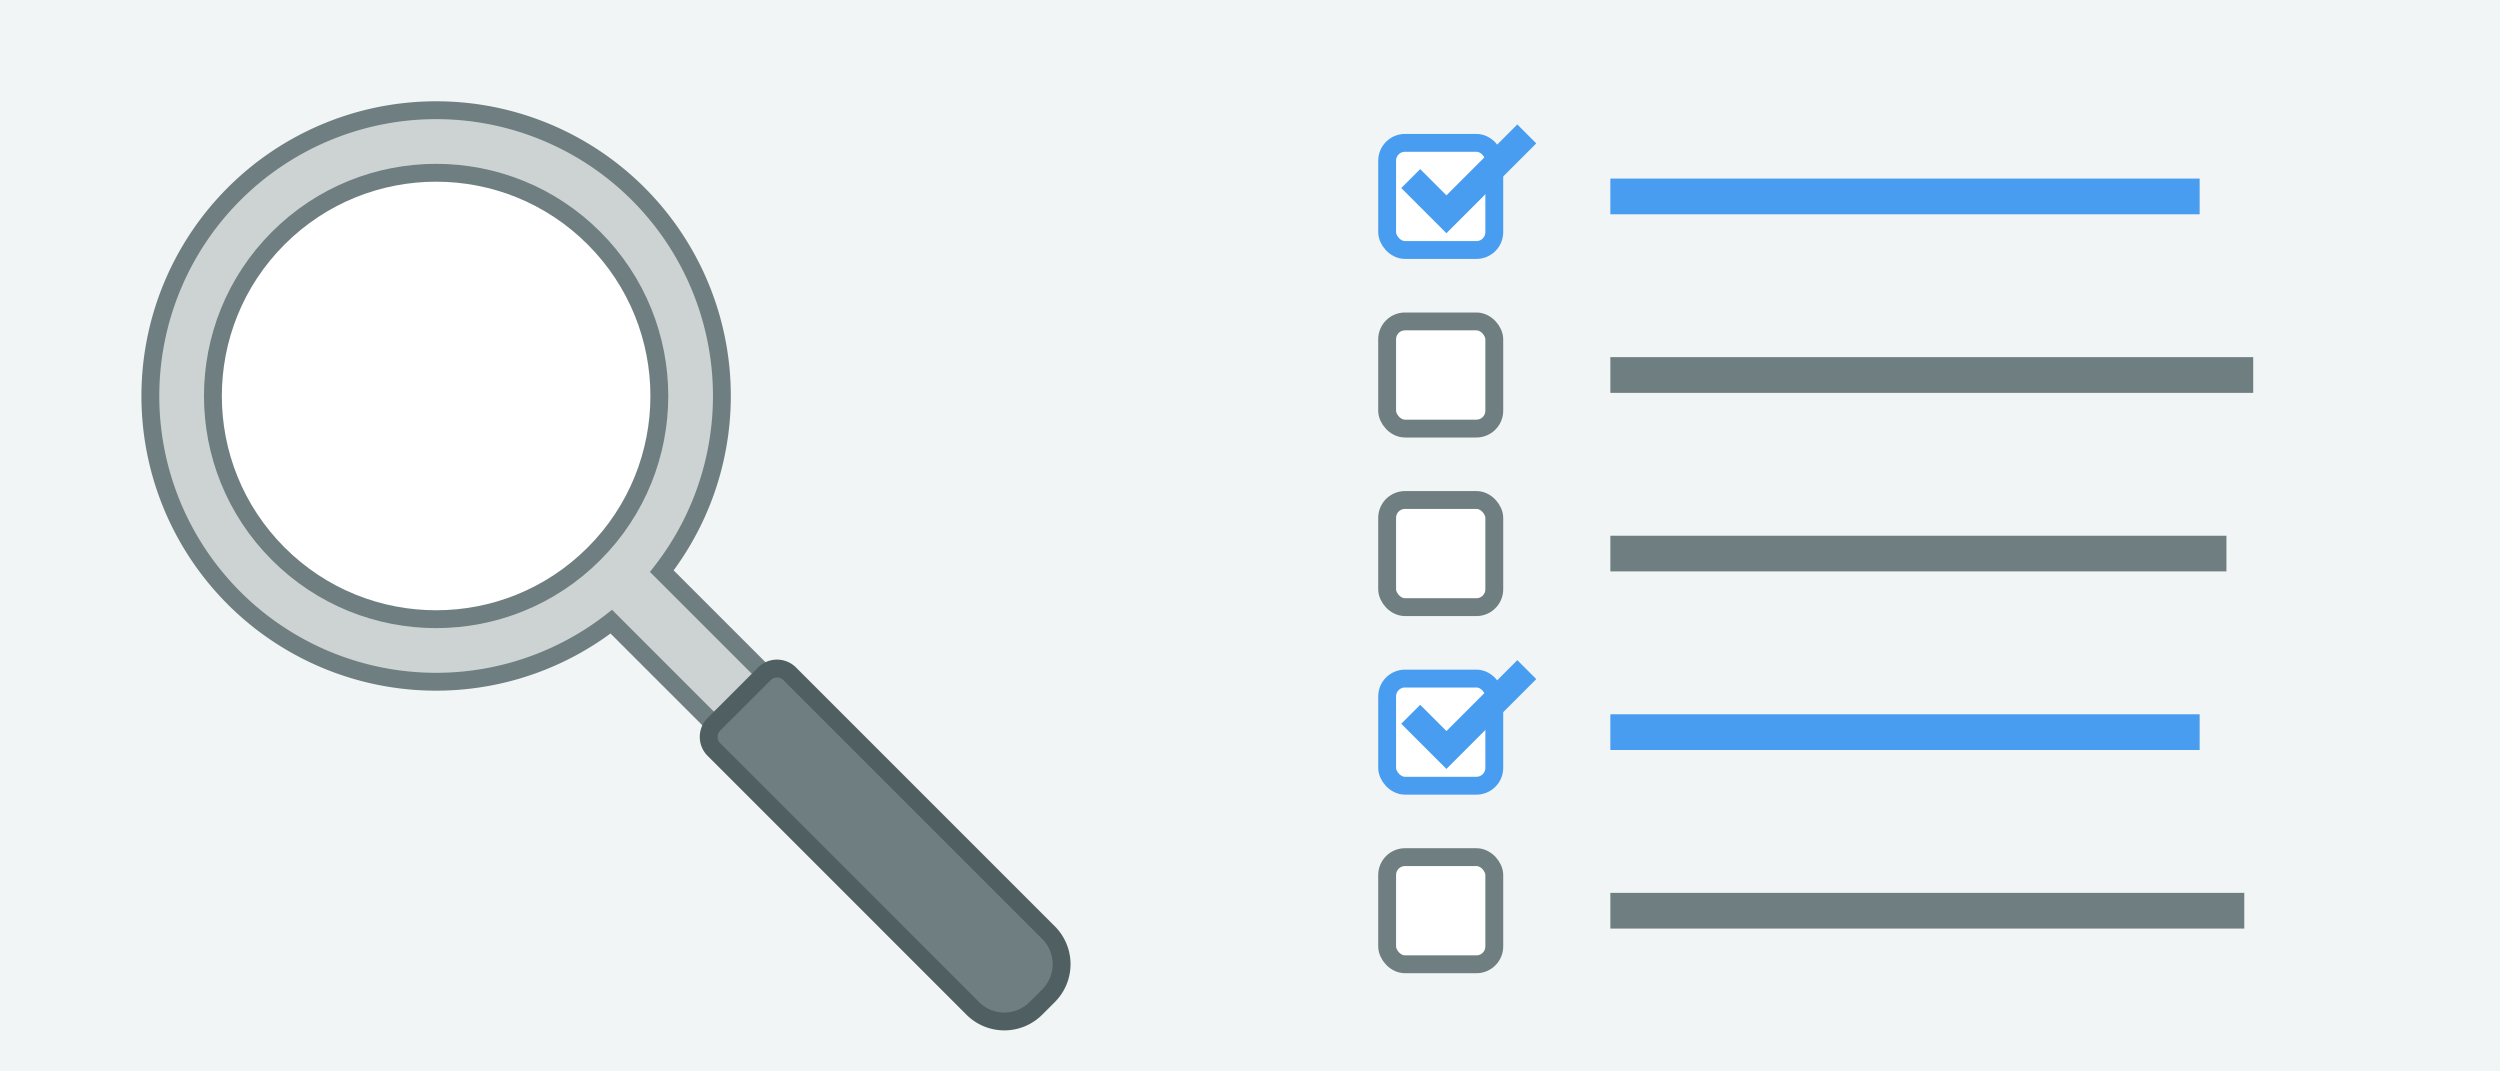 <svg xmlns="http://www.w3.org/2000/svg" xmlns:xlink="http://www.w3.org/1999/xlink" viewBox="0 0 280 120">
  <rect x="0" y="0" width="280" height="120" fill="#333333" stroke="none"/>
  <defs>
    <path id="a" d="M0 0h280v120H0z"/>
  </defs>
  <g fill="none" fill-rule="evenodd">
    <mask id="b" fill="#fff">
      <use xlink:href="#a"/>
    </mask>
    <use fill="#F1F5F5" xlink:href="#a"/>
    <g mask="url(#b)">
      <g transform="translate(155.36 15)">
        <rect width="12" height="12" y="1" fill="#FFF" stroke="#489DF1" stroke-width="2" rx="2"/>
        <rect width="12" height="12" y="61" fill="#FFF" stroke="#489DF1" stroke-width="2" rx="2"/>
        <rect width="12" height="12" y="21" fill="#FFF" stroke="#6F7E80" stroke-width="2" rx="2"/>
        <rect width="12" height="12" y="41" fill="#FFF" stroke="#6F7E80" stroke-width="2" rx="2"/>
        <rect width="12" height="12" y="81" fill="#FFF" stroke="#6F7E80" stroke-width="2" rx="2"/>
        <path fill="#489DF1" d="M25 5h66v4H25z"/>
        <path fill="#6F7E80" d="M25 25h72v4H25zm0 20h69v4H25z"/>
        <path fill="#489DF1" d="M25 65h66v4H25z"/>
        <path fill="#6F7E80" d="M25 85h71v4H25z"/>
        <path stroke="#489DF1" stroke-width="3" d="M2.64 5l4 4 9-9m-13 65l4 4 9-9"/>
      </g>
    </g>
    <g stroke-width="2" mask="url(#b)">
      <g transform="rotate(-45 55.33 17.84)">
        <path fill="#CDD3D3" stroke="#6F7E80" d="M32 0a32 32 0 014 63.75V89a4 4 0 11-8 0V63.75A32 32 0 0132 0z"/>
        <circle cx="32" cy="32" r="25" fill="#FFF" stroke="#6F7E80"/>
        <path fill="#6F7E80" stroke="#506062" d="M28 80h8a2 2 0 012 2v41a5 5 0 01-5 5h-2a5 5 0 01-5-5V82c0-1.1.9-2 2-2z"/>
      </g>
    </g>
  </g>
</svg>
